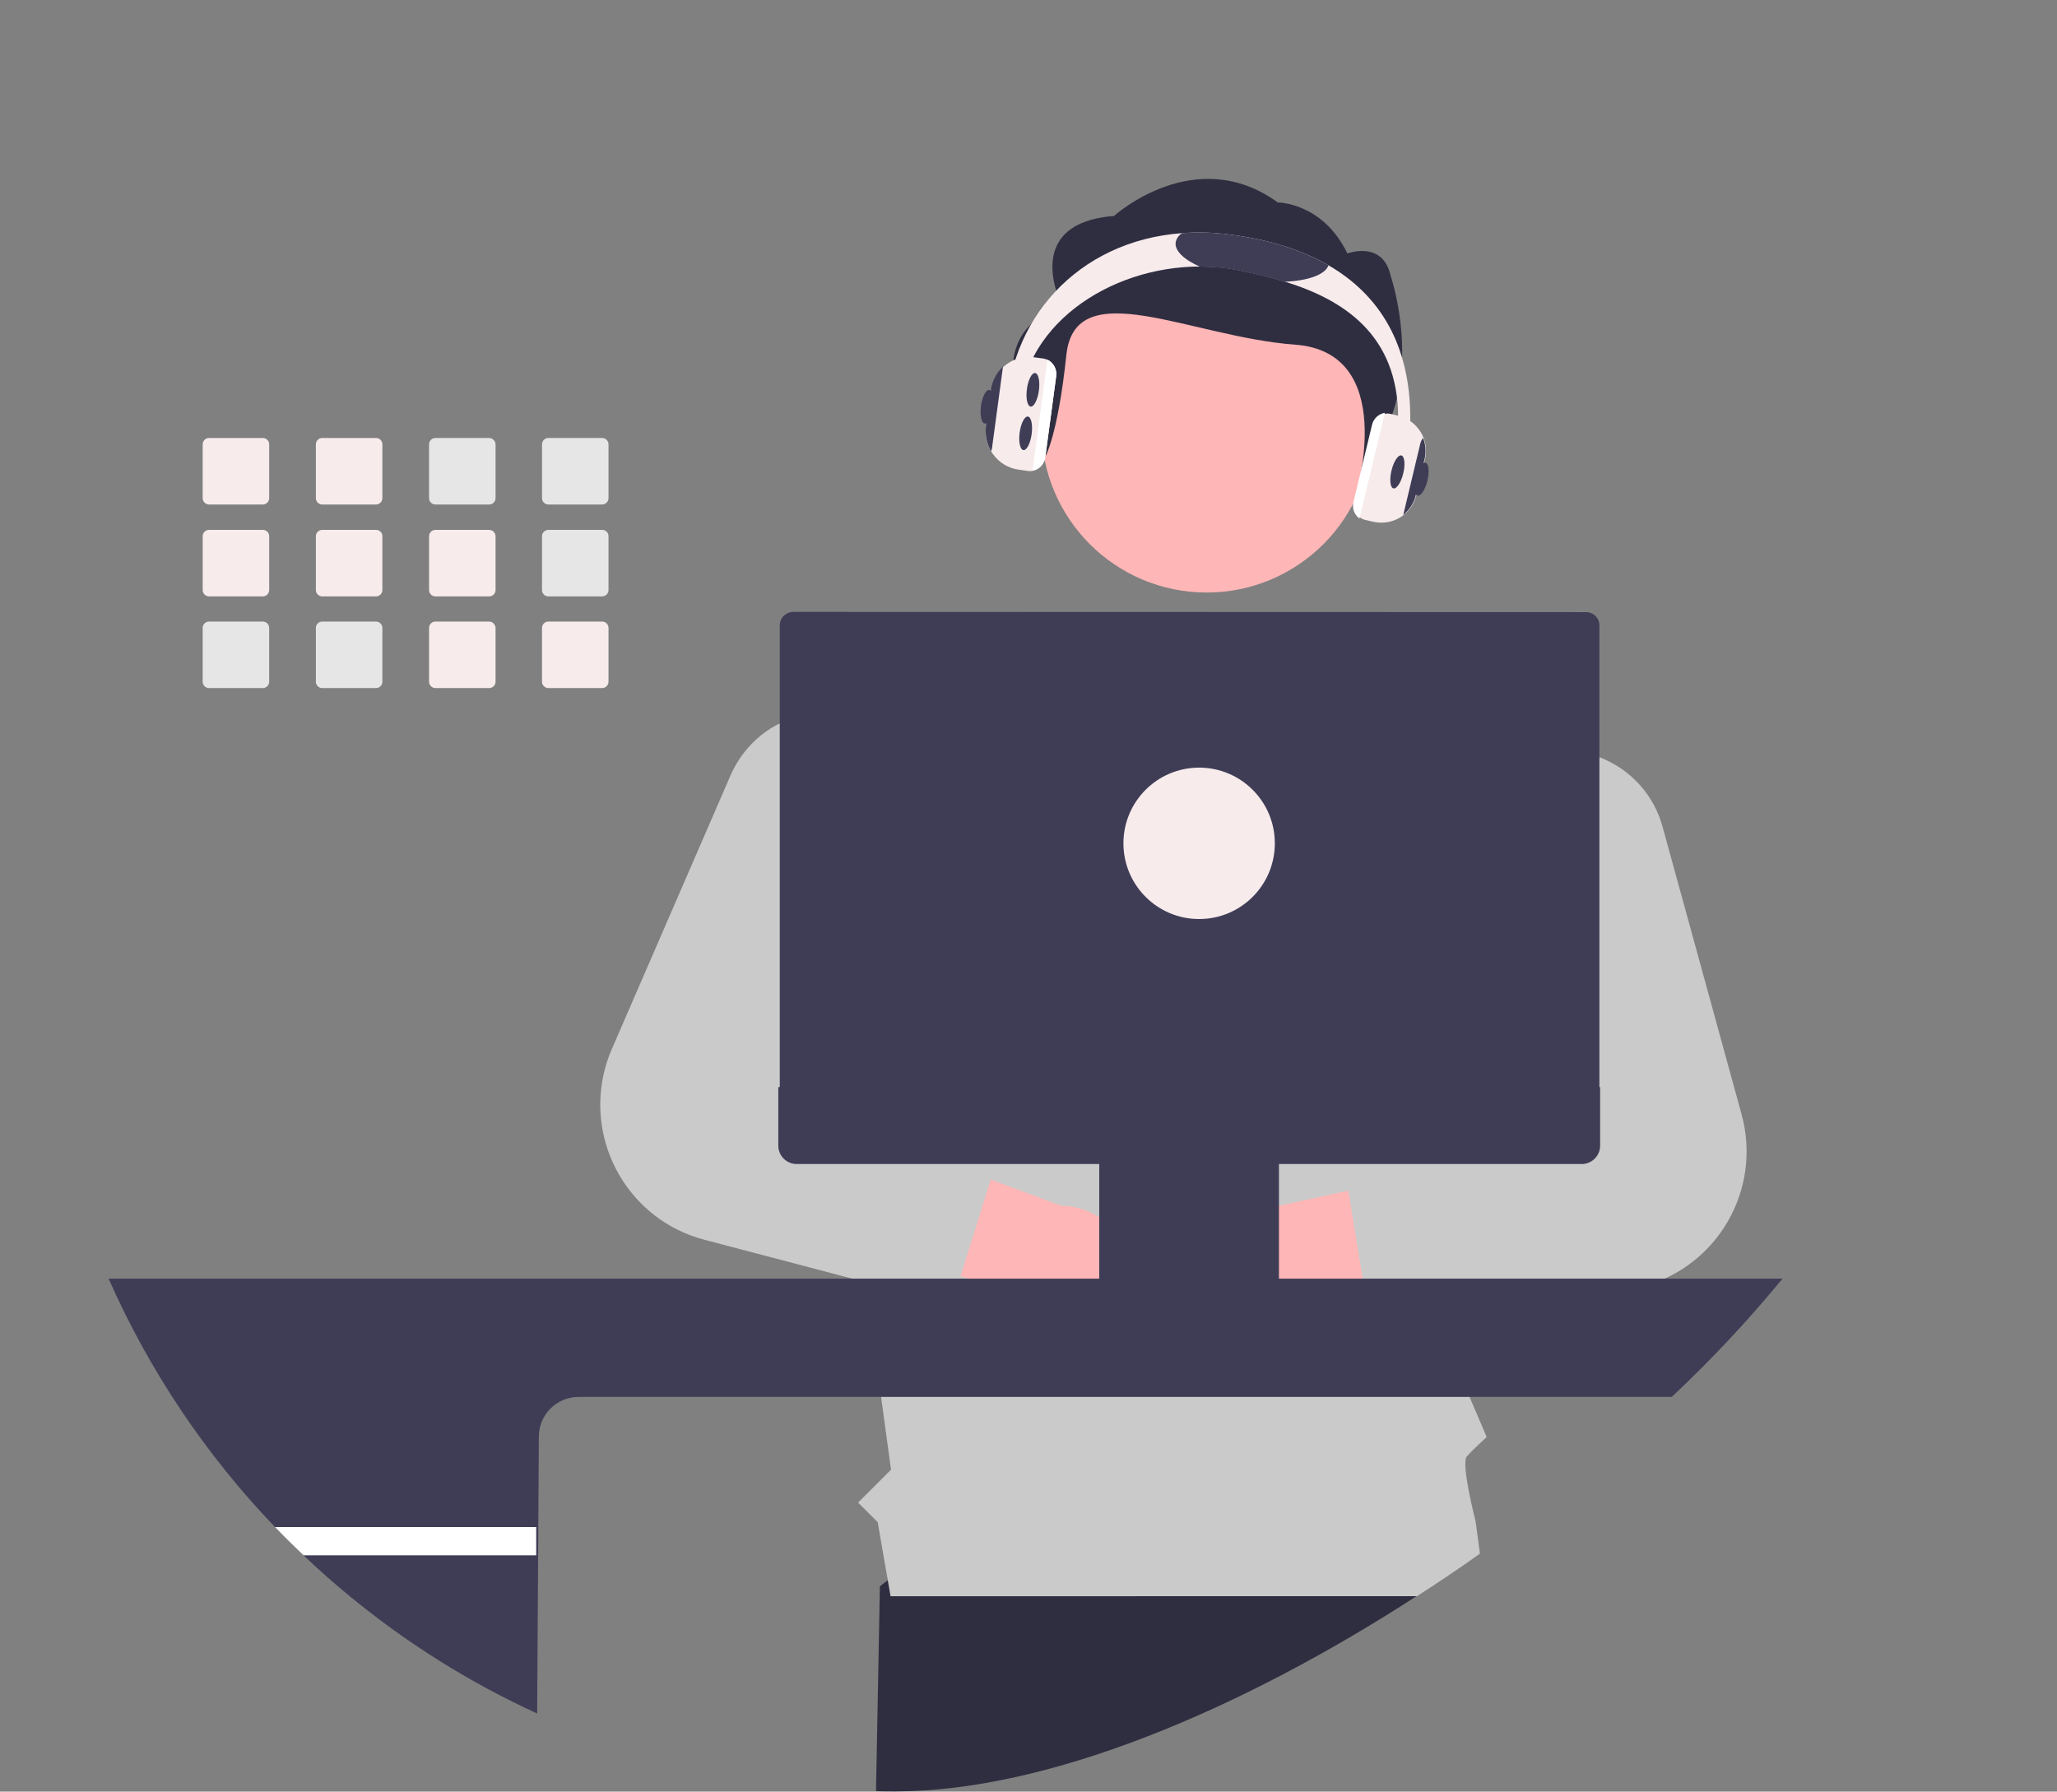 <?xml version="1.0" encoding="utf-8"?>
<!-- Generator: Adobe Illustrator 25.2.3, SVG Export Plug-In . SVG Version: 6.00 Build 0)  -->
<svg version="1.1" id="f1b25b43-9e03-45b3-af71-047f5bd7d8f3"
	 xmlns="http://www.w3.org/2000/svg" xmlns:xlink="http://www.w3.org/1999/xlink" x="0px" y="0px" viewBox="0 0 850.5 740.8"
	 style="enable-background:new 0 0 850.5 740.8;" xml:space="preserve">
<rect x="0" y="0" width="850.5" height="740.8" fill="#808080" stroke="none"/>
<style type="text/css">
	.st0{fill:#2F2E41;}
	.st1{fill:#E6E6E6;}
	.st2{fill:#FFB6B6;}
	.st3{fill:#CACACA;}
	.st4{fill:#3F3D56;}
	.st5{fill:#FFFFFF;}
	.st6{fill:#F7EBEC;}
</style>
<path class="st0" d="M363.8,655.9l78.4-60l156.2,20.7l5.2,31.4c-5.9,4.1-11.8,8-17.8,11.9c-72.4,46.9-152.2,80.8-215.6,80.8
	c-2.7,0-5.3,0-8-0.1L363.8,655.9z"/>
<path class="st1" d="M352,258.5v22.3c0,1.4,1.2,2.6,2.6,2.6h22.3c0,0,0,0,0,0c1.4,0,2.6-1.2,2.6-2.6v-22.3c0-1.4-1.2-2.6-2.6-2.6
	h-22.3C353.2,256,352.1,257.1,352,258.5z"/>
<path class="st1" d="M352,296.5v22.3c0,1.4,1.2,2.6,2.6,2.6h22.3c0,0,0,0,0,0c1.4,0,2.6-1.2,2.6-2.6v-22.3c0-1.4-1.2-2.6-2.6-2.6
	h-22.3c-1.3,0-2.3,0.9-2.6,2.1C352.1,296.2,352,296.3,352,296.5z"/>
<path class="st1" d="M352,334.4v22.3c0,1.4,1.2,2.6,2.6,2.6h22.3c0,0,0,0,0,0c1.4,0,2.6-1.2,2.6-2.6v-22.3c0,0,0,0,0,0
	c0-1.4-1.2-2.6-2.6-2.6h-22.3c-0.3,0-0.7,0.1-1,0.2C352.7,332.5,352.1,333.4,352,334.4z"/>
<path class="st1" d="M305.3,334.4v22.3c0,1.4,1.2,2.6,2.6,2.6h22.3c0,0,0,0,0,0c1.4,0,2.6-1.2,2.6-2.6v-22.3c0,0,0,0,0,0
	c0-1.4-1.2-2.6-2.6-2.6h-22.3C306.5,331.9,305.3,333,305.3,334.4z"/>
<polygon class="st0" points="445.7,660 446.3,660.1 445.7,660.1 "/>
<circle id="b6132315-04e2-4cdb-a713-107c9cd58b0b" class="st2" cx="498.9" cy="176.7" r="68.3"/>
<path id="f4304bdd-ba2d-4fff-b404-410205410c5d" class="st0" d="M431.9,189.4c0,0,5.4-8.4,9-42.6s51.6-7.4,94.5-4.3
	s25.3,61.7,25.3,61.7s3.6-3.1,14.3-31.1c10.7-27.9,0-59,0-59c-3.2-14.9-17.9-9.3-17.9-9.3c-10.2-21.1-28.8-21.1-28.8-21.1
	c-34.2-24.8-67.7,5.6-67.7,5.6c-39.3,3.1-21.4,37.3-21.4,37.3C398,140.6,431.9,189.4,431.9,189.4z"/>
<path class="st3" d="M322.4,345l10.3-4.9l20.1-9.6l19-9.1l7.5-3.6l0.1,0l10.5-5l46-42.7l27.6-0.2l56.3-0.4l27.1,35.2l65.4,22.2
	l6.1,2.1l-1.5,31.4l-1.7,36.1l-2.6,53.1l-0.3,5.3l-0.6,12.6l-0.6,13.2l0,0.7L609,525l-0.1,2.2l-0.1,1.5l-0.5,11.4l0,0.8l-1.7,34.4
	l1,2.3l7.1,16.6c0,0-5.7,5.1-8.2,8c-2.6,2.9,3.6,26.8,3.6,26.8l1.8,13.4c-8.5,6.1-17.2,11.9-26,17.6H368.2l0-0.1l-5.3-30.5l-8.1-8.1
	l13.6-13.6l-4.1-30.1l-4.7-34.5l-0.6-3l-1.9-10.1l-0.2-1.3l-0.7-3.6l-1.8-9.7l-6.4-34l-2.9-15.3l-2.1-11.2l-1-5.3l-17.1-90.2
	l-2.5-13l-0.2-1.2L322.4,345z"/>
<path class="st2" d="M512.6,557.6c-13.2-5-21.2-18.4-19.4-32.3c2.1-16.7,17.4-28.5,34.1-26.4l95.5-20.8l37,41.9l-106.6,15.1
	c-0.3,1.8-0.8,3.5-1.5,5.1C545.8,555.8,528.2,563.6,512.6,557.6L512.6,557.6z"/>
<path class="st3" d="M557.4,491.9l0.1,0.4l5.9,36.4l0.7,4.3c0,0.2,0.1,0.4,0.1,0.6c1.4,6.9,7.9,11.6,14.8,10.7l29.1-3.4l63-7.4
	c2.9-0.3,5.8-0.9,8.6-1.7c30.8-8.5,48.8-40.2,40.4-71l-22-80.1l-10.7-38.9c-3.5-12.9-12.9-23.4-25.3-28.4c-0.2-0.1-0.5-0.2-0.8-0.3
	c-17.6-6.7-37.5-1.2-49,13.6c-6.4,8.2-9.6,18.5-9.1,28.9c0.2,3.8,0.9,7.5,2.1,11l9.8,29.6l15.1,45.6c0.8,2.4,1.1,5,0.9,7.5
	c-0.2,2.8-1.1,5.5-2.5,7.9c-2.7,4.7-7.3,8-12.5,9.1l-4.5,0.9l-43.7,9.1c-3.1,0.6-5.9,2.4-7.9,4.9
	C557.8,484.4,556.8,488.2,557.4,491.9z"/>
<path class="st2" d="M444.8,558.7c13.7-3.1,23.5-15.2,23.8-29.3c0.2-16.8-13.2-30.6-30-30.9l-91.6-34l-42.6,36.3l103.4,30
	c0.1,1.8,0.3,3.6,0.7,5.3C412.2,552.4,428.5,562.5,444.8,558.7L444.8,558.7z"/>
<path class="st3" d="M253,433.7c-1.2,2.7-2.1,5.4-2.9,8.3c-8.1,30.8,10.2,62.5,41.1,70.6l61.2,16.1l4.8,1.3l23.7,6.2
	c6.4,1.7,13.1-1.5,15.8-7.5c0.2-0.3,0.3-0.7,0.4-1c0.1-0.2,0.1-0.4,0.2-0.5l12.3-39.4l0.1-0.4c2.2-6.9-1.5-14.3-8.3-16.8l-43.9-15.8
	l-2.4-0.9c-0.7-0.2-1.3-0.5-2-0.9c-9.3-4.6-13.2-16-8.5-25.3l34.7-69.8l0.6-1.2c6.1-12.3,5.9-26.7-0.4-38.9c0,0,0-0.1-0.1-0.1
	c-5.6-10.8-15.6-18.7-27.3-21.7c-6.4-1.6-13-1.8-19.5-0.4c-0.5,0.1-0.9,0.2-1.4,0.3c-3,0.7-6,1.8-8.8,3.2
	c-9.1,4.5-16.2,12.1-20.3,21.4L253,433.7L253,433.7z"/>
<path class="st4" d="M44.9,528.7c16.8,38,40.1,72.8,68.8,102.7c3.8,4,7.8,7.9,11.8,11.7c6.2,5.9,12.5,11.5,19.1,16.9
	c23.6,19.4,49.7,35.8,77.5,48.5l0.7-114.5c0-9.1,7.4-16.4,16.4-16.4h452c16.3-15.3,31.6-31.6,45.8-48.9H44.9z"/>
<path class="st5" d="M221.7,631.4v11.7h-96.2c-4-3.8-8-7.7-11.8-11.7H221.7z"/>
<path class="st4" d="M322.4,258.6v196.2h338.9l0-196.2c0-3.1-2.5-5.5-5.5-5.5L328,253c-2,0-3.9,1.1-4.9,2.9
	C322.6,256.8,322.4,257.7,322.4,258.6z"/>
<path class="st4" d="M321.8,449.5v24.2c0,0,0,0,0,0c0,4.2,3.4,7.6,7.6,7.6h125.1v47.8h-1.7c0,0,0,0,0,0c-0.5,0-1,0.4-1,1v3.3
	c0,0,0,0,0,0c0,0.5,0.4,1,1,1h77.7c0,0,0,0,0,0c0.5,0,1-0.4,1-1v-3.3c0,0,0,0,0,0c0-0.5-0.4-1-1-1h-1.7v-47.8H654c0,0,0,0,0,0
	c4.2,0,7.6-3.4,7.6-7.6v-24.2H321.8z"/>
<circle class="st6" cx="495.8" cy="348.7" r="31.3"/>
<path class="st6" d="M488.8,96.4c6.6-0.5,13.2-0.3,19.8,0.6c15.7,2,29.5,6.2,40.7,12.7c21.4,12.4,33.8,33.1,33.8,63.3
	c0,7.1-0.9,14.2-2.7,21.1l-4.8-1.3c1.7-6.5,2.5-13.2,2.5-19.9c0-34.5-22.6-49-47-56.5c-6.2-1.9-12.5-3.3-18.5-4.6
	c-5.4-1.1-10.9-1.6-16.4-1.6c-37.7,0-75.1,24.8-75.1,62.6h-5C416.1,132.8,445.4,99.5,488.8,96.4z"/>
<path class="st6" d="M409.8,186.6c0.2,0.4,0.5,0.8,0.8,1.2c2.5,3.5,6.4,5.9,10.7,6.4l3.5,0.5c0.3,0,0.6,0.1,0.9,0.1
	c0.4,0,0.8,0,1.2-0.1c2.8-0.5,4.9-2.8,5.3-5.6l4.5-33.5c0.2-1.7-0.2-3.5-1.3-4.9c-1.1-1.4-2.6-2.3-4.3-2.5l-3.1-0.4
	c-4.8-0.8-9.7,0.7-13.2,4c-2.7,2.5-4.5,5.9-5,9.6l-2,14.6C407.2,179.5,407.9,183.3,409.8,186.6z"/>
<path class="st5" d="M426.9,194.6c2.8-0.5,4.9-2.8,5.3-5.6l4.5-33.5c0.2-1.7-0.2-3.5-1.3-4.9c-0.6-0.8-1.4-1.5-2.3-1.9L426.9,194.6z
	"/>
<path class="st4" d="M409.8,186.6c0.2-0.5,0.3-1,0.4-1.6l4.5-33.4c-2.7,2.5-4.5,5.9-5,9.6l-2,14.6
	C407.2,179.5,407.9,183.3,409.8,186.6z"/>
<ellipse transform="matrix(0.134 -0.991 0.991 0.134 189.531 575.626)" class="st4" cx="424.3" cy="179.3" rx="7" ry="2.5"/>
<ellipse transform="matrix(0.134 -0.991 0.991 0.134 209.964 563.018)" class="st4" cx="427.3" cy="161.3" rx="7" ry="2.5"/>
<ellipse transform="matrix(0.134 -0.991 0.991 0.134 186.582 550.25)" class="st4" cx="408.3" cy="168.3" rx="7" ry="2.5"/>
<path class="st4" d="M486.1,100.2c0.3-1.6,1.3-3,2.7-3.8c6.6-0.5,13.2-0.3,19.8,0.6c15.7,2,29.5,6.2,40.7,12.7
	c-1.4,3.9-8.5,6.4-18.2,6.8c-6.2-1.9-12.5-3.3-18.5-4.6c-5.4-1.1-10.9-1.6-16.4-1.6C489.6,107.4,485.6,103.7,486.1,100.2z"/>
<path class="st6" d="M562.4,214c0.6,0.5,1.4,0.8,2.2,1l3,0.7c3.9,0.9,8,0.3,11.4-1.8c0.5-0.3,0.9-0.6,1.4-1c2.7-2.2,4.6-5.2,5.3-8.6
	l3.5-14.4c1.9-8-3-16-11-18l-3-0.7c-0.5-0.1-0.9-0.2-1.4-0.2c-0.3,0-0.7,0-1,0.1c-2.4,0.4-4.3,2.2-4.9,4.6l-7.7,32
	C559.5,210.1,560.4,212.5,562.4,214z"/>
<ellipse transform="matrix(0.234 -0.972 0.972 0.234 253.125 711.14)" class="st4" cx="577.8" cy="194.9" rx="7" ry="2.5"/>
<ellipse transform="matrix(0.234 -0.972 0.972 0.234 257.869 723.16)" class="st4" cx="587.8" cy="197.9" rx="7" ry="2.5"/>
<path class="st5" d="M562.1,214.4l10.5-43.7c-2.6,0.4-4.7,2.4-5.3,4.9l-7.7,32C559,210.1,559.9,212.8,562.1,214.4z"/>
<path class="st4" d="M580.2,212.9c2.7-2.2,4.6-5.2,5.3-8.6l3.5-14.4c0.7-2.9,0.5-6-0.6-8.8c-0.6,0.7-1,1.6-1.2,2.5L580.2,212.9z"/>
<path class="st6" d="M108.7,181.1H86.4c-1.4,0-2.6,1.2-2.6,2.6V206c0,1.4,1.2,2.6,2.6,2.6h22.3c1.4,0,2.6-1.2,2.6-2.6v-22.3
	C111.3,182.3,110.1,181.1,108.7,181.1z"/>
<path class="st6" d="M108.7,219.1H86.4c-1.4,0-2.6,1.2-2.6,2.6v22.3c0,1.4,1.2,2.6,2.6,2.6h22.3c1.4,0,2.6-1.2,2.6-2.6v-22.3
	C111.3,220.2,110.1,219.1,108.7,219.1z"/>
<path class="st1" d="M108.7,257H86.4c-1.4,0-2.6,1.2-2.6,2.6v22.3c0,1.4,1.2,2.6,2.6,2.6c0,0,0,0,0,0h22.3c1.4,0,2.6-1.2,2.6-2.6
	v-22.3C111.3,258.2,110.1,257,108.7,257z"/>
<path class="st6" d="M155.5,181.1h-22.3c-1.4,0-2.6,1.2-2.6,2.6V206c0,1.4,1.2,2.6,2.6,2.6h22.3c1.4,0,2.6-1.2,2.6-2.6v-22.3
	C158.1,182.3,156.9,181.1,155.5,181.1z"/>
<path class="st6" d="M155.5,219.1h-22.3c-1.4,0-2.6,1.2-2.6,2.6v22.3c0,1.4,1.2,2.6,2.6,2.6h22.3c1.4,0,2.6-1.2,2.6-2.6v-22.3
	C158.1,220.2,156.9,219.1,155.5,219.1z"/>
<path class="st1" d="M155.5,257h-22.3c-1.4,0-2.6,1.2-2.6,2.6v22.3c0,1.4,1.2,2.6,2.6,2.6c0,0,0,0,0,0h22.3c1.4,0,2.6-1.2,2.6-2.6
	v-22.3C158.1,258.2,156.9,257,155.5,257z"/>
<path class="st1" d="M202.2,181.1H180c-1.4,0-2.6,1.2-2.6,2.6V206c0,1.4,1.2,2.6,2.6,2.6h22.3c1.4,0,2.6-1.2,2.6-2.6v-22.3
	C204.8,182.3,203.7,181.1,202.2,181.1z"/>
<path class="st6" d="M202.2,219.1H180c-1.4,0-2.6,1.2-2.6,2.6v22.3c0,1.4,1.2,2.6,2.6,2.6h22.3c1.4,0,2.6-1.2,2.6-2.6v-22.3
	C204.8,220.2,203.7,219.1,202.2,219.1z"/>
<path class="st6" d="M202.2,257H180c-1.4,0-2.6,1.2-2.6,2.6v22.3c0,1.4,1.2,2.6,2.6,2.6c0,0,0,0,0,0h22.3c1.4,0,2.6-1.2,2.6-2.6
	v-22.3C204.8,258.2,203.7,257,202.2,257z"/>
<path class="st1" d="M249,181.1h-22.3c-1.4,0-2.6,1.2-2.6,2.6V206c0,1.4,1.2,2.6,2.6,2.6H249c1.4,0,2.6-1.2,2.6-2.6v-22.3
	C251.6,182.3,250.4,181.1,249,181.1z"/>
<path class="st1" d="M249,219.1h-22.3c-1.4,0-2.6,1.2-2.6,2.6v22.3c0,1.4,1.2,2.6,2.6,2.6H249c1.4,0,2.6-1.2,2.6-2.6v-22.3
	C251.6,220.2,250.4,219.1,249,219.1z"/>
<path class="st6" d="M249,257h-22.3c-1.4,0-2.6,1.2-2.6,2.6v22.3c0,1.4,1.2,2.6,2.6,2.6c0,0,0,0,0,0H249c1.4,0,2.6-1.2,2.6-2.6
	v-22.3C251.6,258.2,250.4,257,249,257z"/>
</svg>
